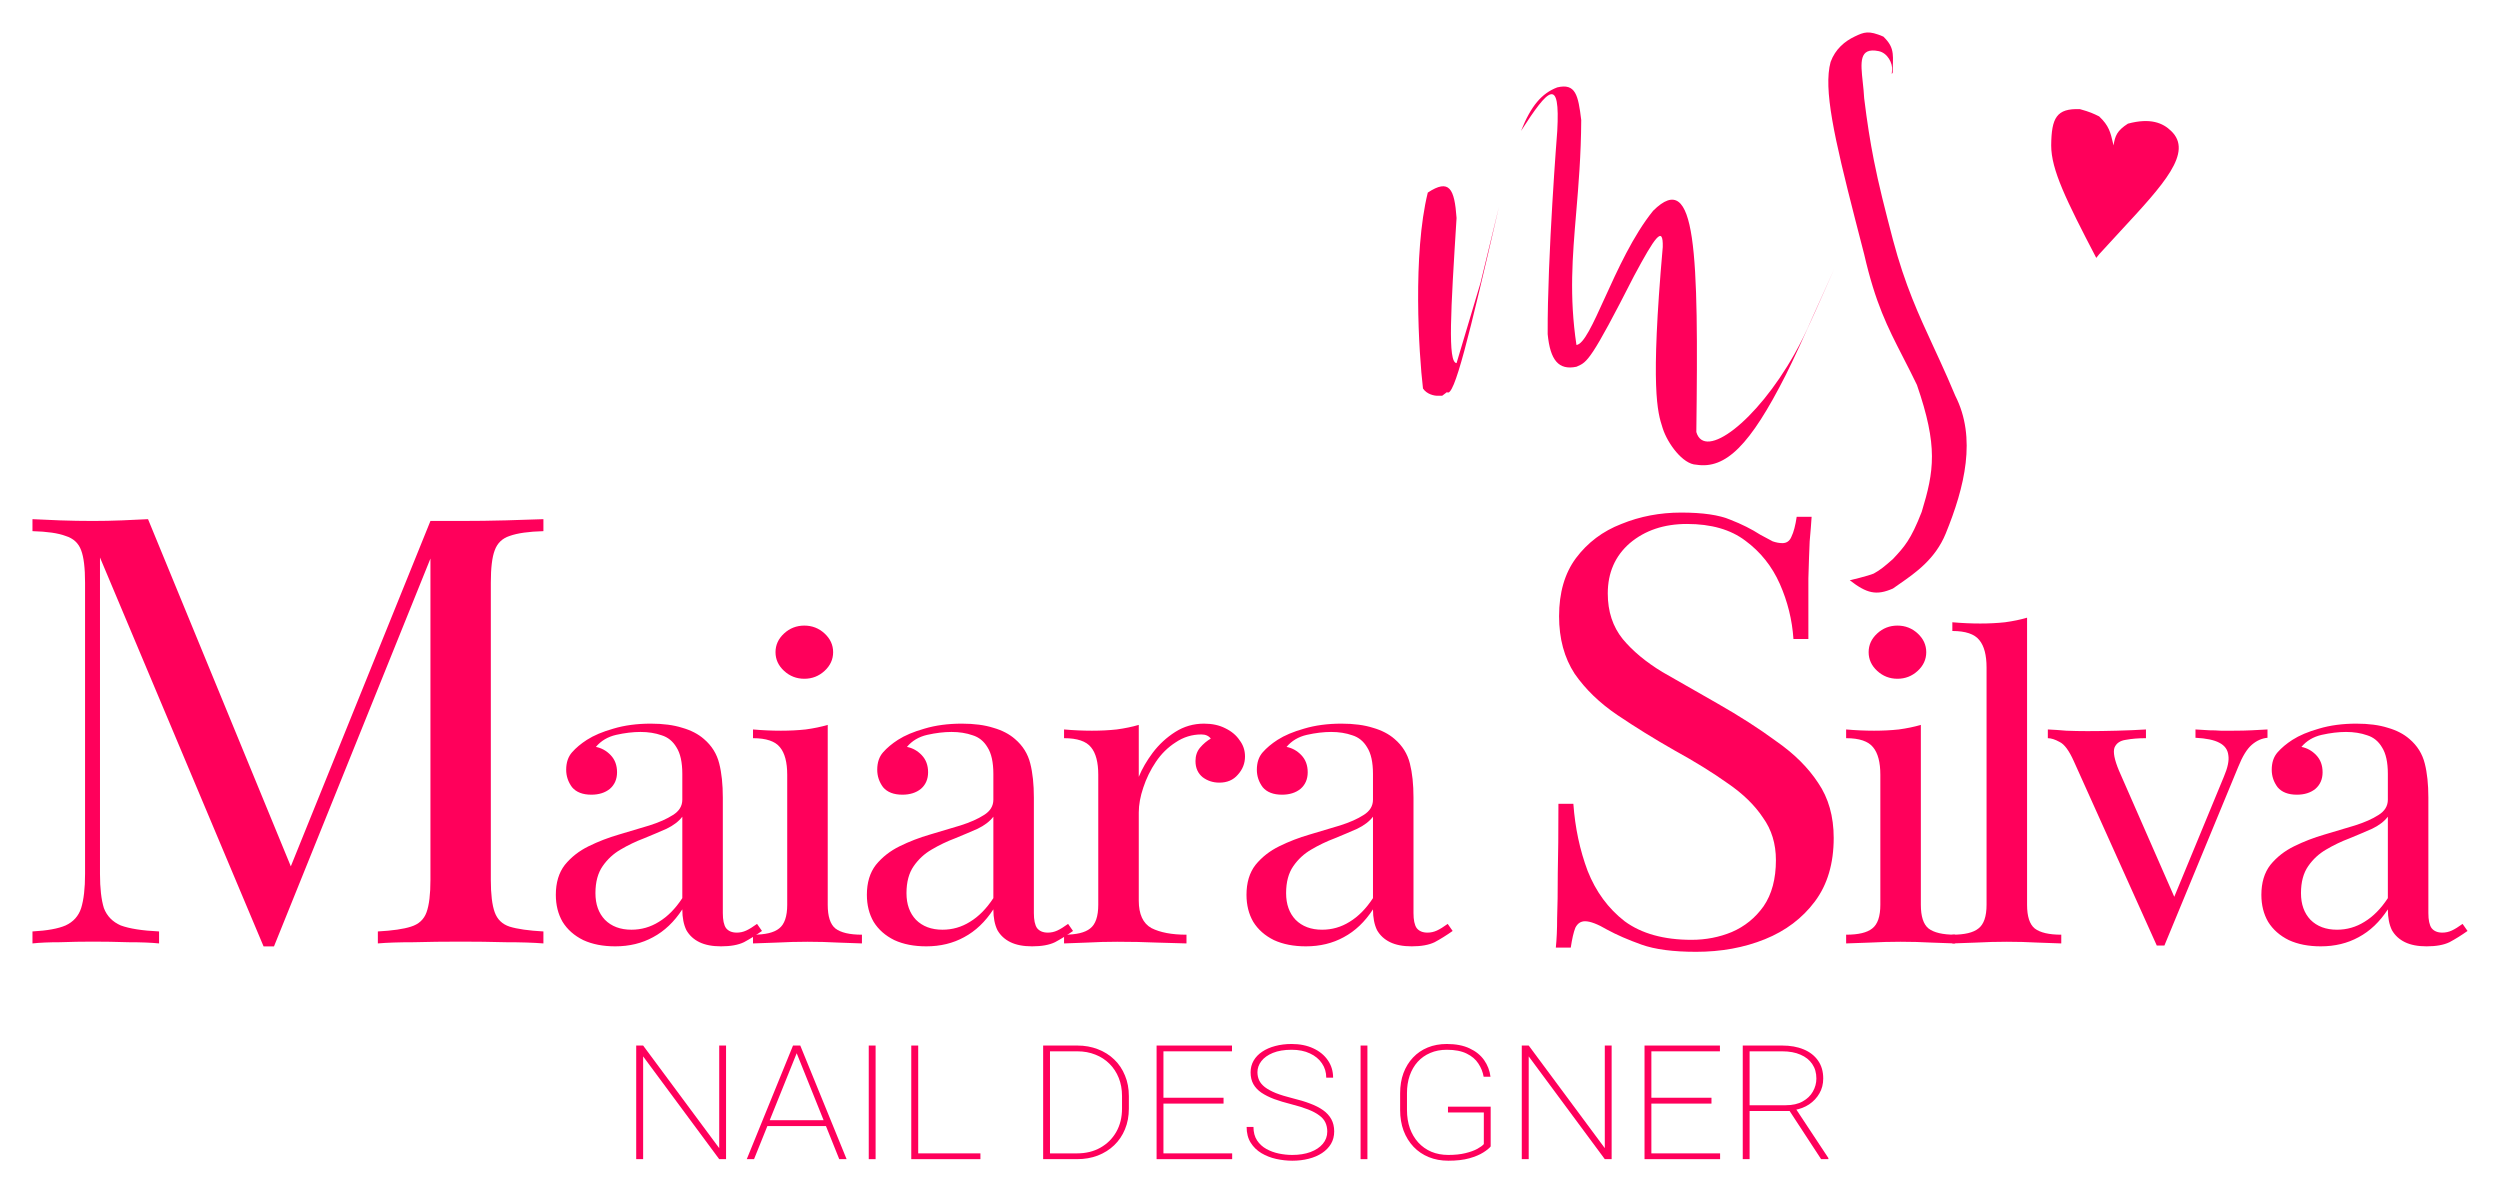 <svg width="308" height="147" viewBox="0 0 308 147" fill="none" xmlns="http://www.w3.org/2000/svg">
<g filter="url(#filter0_d_363_5)">
<path fill-rule="evenodd" clip-rule="evenodd" d="M175.312 43.864C174.795 39.518 174.037 27.28 175.903 19.728C178.571 17.968 179.192 19.25 179.448 22.857C178.729 34.322 178.34 40.664 179.448 40.736L182.402 30.841L184.676 21.455C180.961 37.585 179.13 45.103 178.266 44.311L177.675 44.758H177.084C176.691 44.758 175.785 44.58 175.312 43.864ZM187.39 12.129C188.618 9.044 189.93 7.501 191.854 6.766C194.123 6.226 194.435 7.731 194.808 10.788C194.783 15.123 194.475 18.777 194.188 22.186C193.726 27.655 193.318 32.493 194.218 38.501C195.118 38.414 196.243 35.936 197.695 32.738C199.263 29.286 201.211 24.994 203.67 21.963C209.019 16.655 209.263 27.11 208.988 49.228C210.004 52.755 216.387 47.949 221.071 39.632C221.823 38.296 222.531 36.869 223.167 35.372C223.64 34.314 224.095 33.308 224.535 32.337L224.536 32.334C224.536 32.334 225.522 30.16 225.986 29.114C225.986 29.114 221.735 38.785 219.998 42.212C215.611 50.867 212.611 53.821 208.988 53.251C207.32 53.205 205.443 50.63 204.852 48.781L204.812 48.657C204.219 46.811 203.307 43.977 204.852 26.433C204.916 23.707 203.903 25.168 201.307 30.008C196.021 40.393 195.539 40.604 194.336 41.13L194.29 41.15C194.267 41.161 194.242 41.172 194.218 41.183C192.028 41.639 190.984 40.389 190.673 37.16C190.63 27.591 191.854 12.129 191.854 12.129C192.222 5.414 190.803 6.82 187.39 12.129ZM228.538 22.952C225.967 12.911 224.627 6.947 225.53 3.637C226.112 2.029 227.302 1.072 228.484 0.508C229.666 -0.056 230.2 -0.274 232.029 0.508C232.794 1.251 233.089 1.83 233.181 2.604C233.217 2.91 233.221 3.247 233.21 3.637C233.202 4.091 233.192 4.538 233.181 4.978C233.153 4.869 233 5.5 233.101 4.66C233.202 3.82 232.567 2.516 231.438 2.296C229.025 1.809 229.226 3.673 229.492 6.133C229.56 6.761 229.632 7.429 229.666 8.107C230.028 11.063 230.406 13.445 230.856 15.723C231.463 18.798 232.202 21.684 233.21 25.538C234.694 31.124 236.363 34.735 238.222 38.759L238.228 38.771C238.483 39.323 238.742 39.883 239.004 40.457C239.614 41.79 240.242 43.198 240.891 44.758C243.529 49.942 242.059 55.98 239.709 61.743C238.42 64.883 235.996 66.566 234.014 67.943C233.736 68.136 233.467 68.323 233.21 68.507C231.154 69.407 229.989 69.106 227.893 67.493C227.893 67.493 230.177 66.952 230.847 66.66C231.631 66.232 232.174 65.789 233.21 64.872L233.218 64.864C234.622 63.36 235.41 62.515 236.755 59.062C238.285 54.031 238.782 50.989 236.164 43.417C235.896 42.86 235.635 42.333 235.382 41.828C235.053 41.172 234.736 40.554 234.43 39.958C232.533 36.258 231.062 33.388 229.666 27.326L229.596 27.057C229.224 25.618 228.871 24.251 228.538 22.952ZM258.26 27.773C254.534 20.625 252.712 16.916 252.707 13.917C252.74 10.502 253.366 9.338 256.251 9.447C257.464 9.783 257.888 9.983 258.615 10.341C259.822 11.479 260.015 12.311 260.327 13.659L260.334 13.691C260.351 13.764 260.369 13.84 260.387 13.917C260.576 12.729 260.814 12.1 262.159 11.235C264.954 10.482 266.489 11.164 267.477 12.129C270.244 14.755 266.564 18.725 261.256 24.453C260.411 25.366 259.524 26.323 258.615 27.326C258.496 27.477 258.378 27.626 258.26 27.773Z" fill="#FF005B"/>
<path d="M66.948 59.961V61.438C65.135 61.487 63.748 61.684 62.789 62.028C61.882 62.324 61.269 62.914 60.949 63.8C60.629 64.637 60.469 65.966 60.469 67.787V104.405C60.469 106.176 60.629 107.505 60.949 108.391C61.269 109.277 61.882 109.868 62.789 110.163C63.748 110.458 65.135 110.655 66.948 110.754V112.23C65.721 112.132 64.175 112.083 62.309 112.083C60.496 112.033 58.656 112.009 56.79 112.009C54.71 112.009 52.764 112.033 50.951 112.083C49.138 112.083 47.672 112.132 46.552 112.23V110.754C48.365 110.655 49.724 110.458 50.631 110.163C51.591 109.868 52.231 109.277 52.55 108.391C52.87 107.505 53.031 106.176 53.031 104.405V63.8L53.35 64.022L33.754 112.599H32.474L12.318 64.686V103.666C12.318 105.438 12.478 106.841 12.798 107.874C13.171 108.859 13.865 109.572 14.878 110.015C15.944 110.409 17.517 110.655 19.597 110.754V112.23C18.637 112.132 17.384 112.083 15.838 112.083C14.291 112.033 12.825 112.009 11.439 112.009C10.105 112.009 8.746 112.033 7.359 112.083C6.026 112.083 4.906 112.132 4 112.23V110.754C5.813 110.655 7.173 110.409 8.079 110.015C9.039 109.572 9.679 108.859 9.999 107.874C10.319 106.841 10.479 105.438 10.479 103.666V67.787C10.479 65.966 10.319 64.637 9.999 63.8C9.679 62.914 9.039 62.324 8.079 62.028C7.173 61.684 5.813 61.487 4 61.438V59.961C4.906 60.01 6.026 60.059 7.359 60.109C8.746 60.158 10.105 60.182 11.439 60.182C12.612 60.182 13.811 60.158 15.038 60.109C16.318 60.059 17.384 60.01 18.237 59.961L36.394 104.109L35.034 104.7L53.031 60.182C53.67 60.182 54.283 60.182 54.87 60.182C55.51 60.182 56.15 60.182 56.79 60.182C58.656 60.182 60.496 60.158 62.309 60.109C64.175 60.059 65.721 60.01 66.948 59.961Z" fill="#FF005B"/>
<path d="M75.798 112.589C74.282 112.589 72.97 112.333 71.861 111.821C70.752 111.275 69.901 110.524 69.31 109.569C68.755 108.613 68.478 107.504 68.478 106.241C68.478 104.74 68.848 103.511 69.587 102.556C70.364 101.6 71.343 100.833 72.526 100.253C73.71 99.672 74.948 99.195 76.242 98.819C77.573 98.41 78.83 98.034 80.013 97.693C81.196 97.318 82.157 96.891 82.897 96.414C83.673 95.936 84.061 95.305 84.061 94.52V91.346C84.061 89.913 83.821 88.821 83.34 88.07C82.897 87.32 82.287 86.825 81.51 86.586C80.734 86.313 79.865 86.176 78.904 86.176C77.98 86.176 76.981 86.296 75.909 86.535C74.874 86.773 74.042 87.268 73.414 88.019C74.116 88.156 74.726 88.497 75.244 89.043C75.761 89.589 76.02 90.288 76.02 91.141C76.02 91.995 75.724 92.677 75.133 93.189C74.541 93.667 73.783 93.906 72.859 93.906C71.787 93.906 70.992 93.598 70.475 92.984C69.994 92.336 69.754 91.619 69.754 90.834C69.754 89.947 69.994 89.231 70.475 88.684C70.955 88.138 71.565 87.627 72.305 87.149C73.155 86.603 74.246 86.142 75.576 85.767C76.944 85.357 78.479 85.153 80.179 85.153C81.695 85.153 82.989 85.323 84.061 85.665C85.133 85.972 86.021 86.432 86.723 87.046C87.684 87.865 88.313 88.872 88.609 90.067C88.904 91.227 89.052 92.626 89.052 94.264V108.494C89.052 109.347 89.182 109.961 89.441 110.336C89.736 110.712 90.18 110.899 90.771 110.899C91.178 110.899 91.566 110.814 91.936 110.643C92.306 110.473 92.749 110.2 93.267 109.824L93.877 110.695C93.101 111.241 92.361 111.701 91.659 112.077C90.956 112.418 90.013 112.589 88.831 112.589C87.758 112.589 86.871 112.418 86.169 112.077C85.466 111.735 84.93 111.241 84.56 110.592C84.228 109.91 84.061 109.057 84.061 108.033C83.063 109.569 81.862 110.712 80.457 111.462C79.089 112.213 77.536 112.589 75.798 112.589ZM77.795 110.541C79.015 110.541 80.142 110.217 81.177 109.569C82.25 108.92 83.211 107.948 84.061 106.651V96.618C83.618 97.198 82.971 97.693 82.12 98.103C81.27 98.478 80.346 98.871 79.347 99.28C78.349 99.655 77.388 100.116 76.464 100.662C75.576 101.174 74.837 101.856 74.246 102.71C73.654 103.563 73.358 104.672 73.358 106.037C73.358 107.402 73.746 108.494 74.523 109.313C75.336 110.132 76.427 110.541 77.795 110.541Z" fill="#FF005B"/>
<path d="M99.092 73.073C100.054 73.073 100.885 73.397 101.588 74.045C102.29 74.694 102.642 75.461 102.642 76.349C102.642 77.236 102.29 78.004 101.588 78.652C100.885 79.3 100.054 79.624 99.092 79.624C98.131 79.624 97.299 79.3 96.597 78.652C95.894 78.004 95.543 77.236 95.543 76.349C95.543 75.461 95.894 74.694 96.597 74.045C97.299 73.397 98.131 73.073 99.092 73.073ZM101.976 85.306V107.47C101.976 108.903 102.29 109.876 102.919 110.387C103.584 110.899 104.675 111.155 106.191 111.155V112.23C105.562 112.196 104.601 112.162 103.307 112.128C102.05 112.06 100.775 112.025 99.481 112.025C98.224 112.025 96.948 112.06 95.654 112.128C94.36 112.162 93.399 112.196 92.77 112.23V111.155C94.286 111.155 95.358 110.899 95.987 110.387C96.652 109.876 96.985 108.903 96.985 107.47V91.448C96.985 89.913 96.689 88.787 96.098 88.07C95.506 87.32 94.397 86.944 92.77 86.944V85.869C93.954 85.972 95.1 86.023 96.209 86.023C97.281 86.023 98.297 85.972 99.259 85.869C100.257 85.733 101.163 85.545 101.976 85.306Z" fill="#FF005B"/>
<path d="M114.119 112.589C112.603 112.589 111.291 112.333 110.182 111.821C109.073 111.275 108.222 110.524 107.631 109.569C107.076 108.613 106.799 107.504 106.799 106.241C106.799 104.74 107.169 103.511 107.908 102.556C108.685 101.6 109.664 100.833 110.847 100.253C112.03 99.672 113.269 99.195 114.563 98.819C115.894 98.41 117.151 98.034 118.334 97.693C119.517 97.318 120.478 96.891 121.218 96.414C121.994 95.936 122.382 95.305 122.382 94.52V91.346C122.382 89.913 122.142 88.821 121.661 88.07C121.218 87.32 120.608 86.825 119.831 86.586C119.055 86.313 118.186 86.176 117.225 86.176C116.3 86.176 115.302 86.296 114.23 86.535C113.195 86.773 112.363 87.268 111.735 88.019C112.437 88.156 113.047 88.497 113.565 89.043C114.082 89.589 114.341 90.288 114.341 91.141C114.341 91.995 114.045 92.677 113.454 93.189C112.862 93.667 112.104 93.906 111.18 93.906C110.108 93.906 109.313 93.598 108.795 92.984C108.315 92.336 108.075 91.619 108.075 90.834C108.075 89.947 108.315 89.231 108.795 88.684C109.276 88.138 109.886 87.627 110.625 87.149C111.476 86.603 112.566 86.142 113.897 85.767C115.265 85.357 116.8 85.153 118.5 85.153C120.016 85.153 121.31 85.323 122.382 85.665C123.454 85.972 124.342 86.432 125.044 87.046C126.005 87.865 126.634 88.872 126.93 90.067C127.225 91.227 127.373 92.626 127.373 94.264V108.494C127.373 109.347 127.503 109.961 127.761 110.336C128.057 110.712 128.501 110.899 129.092 110.899C129.499 110.899 129.887 110.814 130.257 110.643C130.627 110.473 131.07 110.2 131.588 109.824L132.198 110.695C131.421 111.241 130.682 111.701 129.98 112.077C129.277 112.418 128.334 112.589 127.151 112.589C126.079 112.589 125.192 112.418 124.489 112.077C123.787 111.735 123.251 111.241 122.881 110.592C122.548 109.91 122.382 109.057 122.382 108.033C121.384 109.569 120.182 110.712 118.777 111.462C117.41 112.213 115.857 112.589 114.119 112.589ZM116.116 110.541C117.336 110.541 118.463 110.217 119.498 109.569C120.571 108.92 121.532 107.948 122.382 106.651V96.618C121.938 97.198 121.291 97.693 120.441 98.103C119.591 98.478 118.667 98.871 117.668 99.28C116.67 99.655 115.709 100.116 114.785 100.662C113.897 101.174 113.158 101.856 112.566 102.71C111.975 103.563 111.679 104.672 111.679 106.037C111.679 107.402 112.067 108.494 112.844 109.313C113.657 110.132 114.748 110.541 116.116 110.541Z" fill="#FF005B"/>
<path d="M148.338 85.153C149.336 85.153 150.205 85.34 150.944 85.716C151.721 86.091 152.312 86.586 152.719 87.2C153.163 87.78 153.385 88.446 153.385 89.196C153.385 90.049 153.089 90.8 152.497 91.448C151.943 92.097 151.185 92.421 150.224 92.421C149.447 92.421 148.763 92.199 148.172 91.756C147.58 91.278 147.284 90.612 147.284 89.759C147.284 89.111 147.469 88.565 147.839 88.121C148.246 87.644 148.689 87.268 149.17 86.995C148.911 86.654 148.523 86.483 148.005 86.483C146.859 86.483 145.806 86.808 144.844 87.456C143.883 88.07 143.07 88.872 142.404 89.862C141.739 90.851 141.221 91.909 140.852 93.035C140.482 94.127 140.297 95.151 140.297 96.106V106.958C140.297 108.63 140.815 109.756 141.85 110.336C142.922 110.882 144.364 111.155 146.175 111.155V112.23C145.325 112.196 144.123 112.162 142.571 112.128C141.018 112.06 139.373 112.025 137.635 112.025C136.378 112.025 135.121 112.06 133.864 112.128C132.644 112.162 131.72 112.196 131.091 112.23V111.155C132.607 111.155 133.679 110.899 134.308 110.387C134.973 109.876 135.306 108.903 135.306 107.47V91.448C135.306 89.913 135.01 88.787 134.419 88.07C133.827 87.32 132.718 86.944 131.091 86.944V85.869C132.274 85.972 133.42 86.023 134.53 86.023C135.602 86.023 136.618 85.972 137.58 85.869C138.578 85.733 139.484 85.545 140.297 85.306V91.704C140.704 90.715 141.277 89.725 142.016 88.736C142.792 87.712 143.717 86.859 144.789 86.176C145.861 85.494 147.044 85.153 148.338 85.153Z" fill="#FF005B"/>
<path d="M160.888 112.589C159.373 112.589 158.06 112.333 156.951 111.821C155.842 111.275 154.992 110.524 154.4 109.569C153.846 108.613 153.568 107.504 153.568 106.241C153.568 104.74 153.938 103.511 154.677 102.556C155.454 101.6 156.433 100.833 157.617 100.253C158.8 99.672 160.038 99.195 161.332 98.819C162.663 98.41 163.92 98.034 165.103 97.693C166.286 97.318 167.247 96.891 167.987 96.414C168.763 95.936 169.151 95.305 169.151 94.52V91.346C169.151 89.913 168.911 88.821 168.43 88.07C167.987 87.32 167.377 86.825 166.6 86.586C165.824 86.313 164.955 86.176 163.994 86.176C163.07 86.176 162.071 86.296 160.999 86.535C159.964 86.773 159.132 87.268 158.504 88.019C159.206 88.156 159.816 88.497 160.334 89.043C160.851 89.589 161.11 90.288 161.11 91.141C161.11 91.995 160.814 92.677 160.223 93.189C159.631 93.667 158.874 93.906 157.949 93.906C156.877 93.906 156.082 93.598 155.565 92.984C155.084 92.336 154.844 91.619 154.844 90.834C154.844 89.947 155.084 89.231 155.565 88.684C156.045 88.138 156.655 87.627 157.395 87.149C158.245 86.603 159.336 86.142 160.667 85.767C162.035 85.357 163.569 85.153 165.269 85.153C166.785 85.153 168.079 85.323 169.151 85.665C170.224 85.972 171.111 86.432 171.813 87.046C172.774 87.865 173.403 88.872 173.699 90.067C173.994 91.227 174.142 92.626 174.142 94.264V108.494C174.142 109.347 174.272 109.961 174.531 110.336C174.826 110.712 175.27 110.899 175.862 110.899C176.268 110.899 176.656 110.814 177.026 110.643C177.396 110.473 177.839 110.2 178.357 109.824L178.967 110.695C178.191 111.241 177.451 111.701 176.749 112.077C176.046 112.418 175.104 112.589 173.921 112.589C172.848 112.589 171.961 112.418 171.259 112.077C170.556 111.735 170.02 111.241 169.65 110.592C169.318 109.91 169.151 109.057 169.151 108.033C168.153 109.569 166.952 110.712 165.547 111.462C164.179 112.213 162.626 112.589 160.888 112.589ZM162.885 110.541C164.105 110.541 165.232 110.217 166.268 109.569C167.34 108.92 168.301 107.948 169.151 106.651V96.618C168.708 97.198 168.061 97.693 167.21 98.103C166.36 98.478 165.436 98.871 164.438 99.28C163.439 99.655 162.478 100.116 161.554 100.662C160.667 101.174 159.927 101.856 159.336 102.71C158.744 103.563 158.448 104.672 158.448 106.037C158.448 107.402 158.837 108.494 159.613 109.313C160.426 110.132 161.517 110.541 162.885 110.541Z" fill="#FF005B"/>
<path d="M207.115 59.149C209.782 59.149 211.808 59.444 213.194 60.035C214.581 60.576 215.807 61.191 216.874 61.88C217.513 62.225 218.02 62.496 218.393 62.693C218.82 62.84 219.22 62.914 219.593 62.914C220.126 62.914 220.5 62.643 220.713 62.102C220.979 61.561 221.193 60.748 221.353 59.666H223.192C223.139 60.502 223.059 61.511 222.952 62.693C222.899 63.825 222.846 65.35 222.792 67.27C222.792 69.14 222.792 71.626 222.792 74.726H220.953C220.793 72.364 220.233 70.1 219.273 67.934C218.313 65.769 216.9 63.997 215.034 62.619C213.221 61.241 210.821 60.552 207.835 60.552C205.009 60.552 202.663 61.339 200.797 62.914C198.984 64.489 198.077 66.556 198.077 69.115C198.077 71.33 198.69 73.201 199.917 74.726C201.143 76.203 202.77 77.556 204.796 78.787C206.875 79.968 209.115 81.248 211.515 82.626C214.287 84.201 216.74 85.776 218.873 87.351C221.059 88.876 222.766 90.574 223.992 92.445C225.272 94.315 225.912 96.579 225.912 99.237C225.912 102.387 225.139 104.995 223.592 107.062C222.046 109.129 219.993 110.68 217.433 111.713C214.874 112.747 212.048 113.264 208.955 113.264C206.129 113.264 203.889 112.968 202.236 112.378C200.583 111.787 199.17 111.172 197.997 110.532C196.824 109.843 195.918 109.499 195.278 109.499C194.745 109.499 194.345 109.769 194.078 110.311C193.865 110.852 193.678 111.664 193.518 112.747H191.678C191.785 111.713 191.838 110.508 191.838 109.129C191.892 107.702 191.918 105.857 191.918 103.592C191.972 101.328 191.998 98.474 191.998 95.029H193.838C194.051 97.982 194.638 100.738 195.598 103.297C196.611 105.857 198.131 107.924 200.157 109.499C202.236 111.024 204.983 111.787 208.395 111.787C210.155 111.787 211.808 111.467 213.354 110.827C214.954 110.138 216.26 109.08 217.273 107.653C218.287 106.176 218.793 104.282 218.793 101.968C218.793 99.95 218.26 98.203 217.193 96.727C216.18 95.201 214.741 93.798 212.874 92.519C211.008 91.19 208.822 89.836 206.316 88.458C203.809 87.031 201.463 85.579 199.277 84.102C197.091 82.626 195.331 80.928 193.998 79.008C192.718 77.04 192.078 74.677 192.078 71.921C192.078 69.017 192.772 66.63 194.158 64.76C195.598 62.84 197.464 61.438 199.757 60.552C202.05 59.617 204.503 59.149 207.115 59.149Z" fill="#FF005B"/>
<path d="M233.765 73.073C234.726 73.073 235.558 73.397 236.261 74.045C236.963 74.694 237.314 75.461 237.314 76.349C237.314 77.236 236.963 78.004 236.261 78.652C235.558 79.3 234.726 79.624 233.765 79.624C232.804 79.624 231.972 79.3 231.27 78.652C230.567 78.004 230.216 77.236 230.216 76.349C230.216 75.461 230.567 74.694 231.27 74.045C231.972 73.397 232.804 73.073 233.765 73.073ZM236.649 85.306V107.47C236.649 108.903 236.963 109.876 237.592 110.387C238.257 110.899 239.348 111.155 240.863 111.155V112.23C240.235 112.196 239.274 112.162 237.98 112.128C236.723 112.06 235.447 112.025 234.153 112.025C232.896 112.025 231.621 112.06 230.327 112.128C229.033 112.162 228.072 112.196 227.443 112.23V111.155C228.959 111.155 230.031 110.899 230.66 110.387C231.325 109.876 231.658 108.903 231.658 107.47V91.448C231.658 89.913 231.362 88.787 230.771 88.07C230.179 87.32 229.07 86.944 227.443 86.944V85.869C228.626 85.972 229.772 86.023 230.881 86.023C231.954 86.023 232.97 85.972 233.931 85.869C234.93 85.733 235.835 85.545 236.649 85.306Z" fill="#FF005B"/>
<path d="M249.735 72.1V107.47C249.735 108.903 250.049 109.876 250.677 110.387C251.343 110.899 252.434 111.155 253.949 111.155V112.23C253.321 112.196 252.36 112.162 251.066 112.128C249.809 112.06 248.533 112.025 247.239 112.025C245.982 112.025 244.707 112.06 243.413 112.128C242.119 112.162 241.158 112.196 240.529 112.23V111.155C242.045 111.155 243.117 110.899 243.745 110.387C244.411 109.876 244.744 108.903 244.744 107.47V78.242C244.744 76.707 244.448 75.581 243.856 74.864C243.265 74.113 242.156 73.738 240.529 73.738V72.663C241.712 72.766 242.858 72.817 243.967 72.817C245.039 72.817 246.056 72.766 247.017 72.663C248.016 72.527 248.921 72.339 249.735 72.1Z" fill="#FF005B"/>
<path d="M279.355 85.869V86.893C278.653 86.961 278.006 87.251 277.415 87.763C276.823 88.275 276.268 89.179 275.751 90.476L266.656 112.486C266.508 112.486 266.36 112.486 266.212 112.486C266.065 112.486 265.898 112.486 265.713 112.486L255.509 89.811C254.918 88.48 254.326 87.678 253.735 87.405C253.18 87.098 252.7 86.944 252.293 86.944V85.869C253.032 85.903 253.79 85.954 254.567 86.023C255.38 86.057 256.249 86.074 257.173 86.074C258.319 86.074 259.521 86.057 260.778 86.023C262.072 85.989 263.273 85.938 264.382 85.869V86.944C263.458 86.944 262.626 87.012 261.887 87.149C261.184 87.251 260.722 87.575 260.5 88.121C260.316 88.667 260.5 89.606 261.055 90.937L267.987 106.753L267.654 107.009L273.976 91.704C274.457 90.578 274.642 89.691 274.531 89.043C274.457 88.36 274.087 87.848 273.422 87.507C272.793 87.166 271.813 86.961 270.483 86.893V85.869C271.148 85.903 271.721 85.938 272.202 85.972C272.682 85.972 273.144 85.989 273.588 86.023C274.069 86.023 274.586 86.023 275.141 86.023C275.991 86.023 276.749 86.006 277.415 85.972C278.117 85.938 278.764 85.903 279.355 85.869Z" fill="#FF005B"/>
<path d="M285.921 112.589C284.406 112.589 283.093 112.333 281.984 111.821C280.875 111.275 280.025 110.524 279.433 109.569C278.878 108.613 278.601 107.504 278.601 106.241C278.601 104.74 278.971 103.511 279.71 102.556C280.487 101.6 281.466 100.833 282.65 100.253C283.833 99.672 285.071 99.195 286.365 98.819C287.696 98.41 288.953 98.034 290.136 97.693C291.319 97.318 292.28 96.891 293.02 96.414C293.796 95.936 294.184 95.305 294.184 94.52V91.346C294.184 89.913 293.944 88.821 293.463 88.07C293.02 87.32 292.41 86.825 291.633 86.586C290.857 86.313 289.988 86.176 289.027 86.176C288.103 86.176 287.104 86.296 286.032 86.535C284.997 86.773 284.165 87.268 283.537 88.019C284.239 88.156 284.849 88.497 285.367 89.043C285.884 89.589 286.143 90.288 286.143 91.141C286.143 91.995 285.847 92.677 285.256 93.189C284.664 93.667 283.906 93.906 282.982 93.906C281.91 93.906 281.115 93.598 280.598 92.984C280.117 92.336 279.877 91.619 279.877 90.834C279.877 89.947 280.117 89.231 280.598 88.684C281.078 88.138 281.688 87.627 282.428 87.149C283.278 86.603 284.369 86.142 285.7 85.767C287.067 85.357 288.602 85.153 290.302 85.153C291.818 85.153 293.112 85.323 294.184 85.665C295.256 85.972 296.144 86.432 296.846 87.046C297.807 87.865 298.436 88.872 298.732 90.067C299.027 91.227 299.175 92.626 299.175 94.264V108.494C299.175 109.347 299.305 109.961 299.564 110.336C299.859 110.712 300.303 110.899 300.894 110.899C301.301 110.899 301.689 110.814 302.059 110.643C302.429 110.473 302.872 110.2 303.39 109.824L304 110.695C303.224 111.241 302.484 111.701 301.782 112.077C301.079 112.418 300.137 112.589 298.954 112.589C297.881 112.589 296.994 112.418 296.292 112.077C295.589 111.735 295.053 111.241 294.683 110.592C294.351 109.91 294.184 109.057 294.184 108.033C293.186 109.569 291.985 110.712 290.58 111.462C289.212 112.213 287.659 112.589 285.921 112.589ZM287.918 110.541C289.138 110.541 290.265 110.217 291.301 109.569C292.373 108.92 293.334 107.948 294.184 106.651V96.618C293.741 97.198 293.094 97.693 292.243 98.103C291.393 98.478 290.469 98.871 289.471 99.28C288.472 99.655 287.511 100.116 286.587 100.662C285.7 101.174 284.96 101.856 284.369 102.71C283.777 103.563 283.481 104.672 283.481 106.037C283.481 107.402 283.87 108.494 284.646 109.313C285.459 110.132 286.55 110.541 287.918 110.541Z" fill="#FF005B"/>
<path d="M89.45 124.811V138.808H88.607L79.234 126.148V138.808H78.38V124.811H79.234L88.607 137.452V124.811H89.45Z" fill="#FF005B"/>
<path d="M98.293 125.407L92.898 138.808H92.002L97.699 124.811H98.397L98.293 125.407ZM103.396 138.808L98.011 125.407L97.907 124.811H98.594L104.302 138.808H103.396ZM102.063 134.011V134.732H94.283V134.011H102.063Z" fill="#FF005B"/>
<path d="M107.874 124.811V138.808H107.03V124.811H107.874Z" fill="#FF005B"/>
<path d="M120.788 138.096V138.808H112.748V138.096H120.788ZM113.123 124.811V138.808H112.269V124.811H113.123Z" fill="#FF005B"/>
<path d="M132.692 138.808H129.099L129.12 138.096H132.692C133.782 138.096 134.74 137.862 135.566 137.395C136.4 136.927 137.052 136.28 137.524 135.453C137.997 134.62 138.233 133.662 138.233 132.579V131.012C138.233 130.204 138.097 129.464 137.826 128.791C137.556 128.118 137.174 127.538 136.681 127.051C136.195 126.564 135.615 126.189 134.942 125.927C134.268 125.657 133.532 125.523 132.734 125.523H129.036V124.811H132.734C133.643 124.811 134.483 124.962 135.254 125.263C136.032 125.558 136.705 125.981 137.274 126.532C137.844 127.077 138.285 127.734 138.597 128.503C138.917 129.265 139.076 130.111 139.076 131.041V132.579C139.076 133.508 138.917 134.357 138.597 135.126C138.285 135.889 137.84 136.546 137.264 137.097C136.695 137.641 136.021 138.064 135.244 138.366C134.473 138.66 133.622 138.808 132.692 138.808ZM129.359 124.811V138.808H128.516V124.811H129.359Z" fill="#FF005B"/>
<path d="M151.803 138.096V138.808H142.961V138.096H151.803ZM143.336 124.811V138.808H142.492V124.811H143.336ZM150.741 131.242V131.963H142.961V131.242H150.741ZM151.782 124.811V125.523H142.961V124.811H151.782Z" fill="#FF005B"/>
<path d="M163.519 135.414C163.519 134.998 163.443 134.626 163.29 134.299C163.138 133.966 162.884 133.671 162.53 133.415C162.183 133.152 161.725 132.909 161.155 132.684C160.586 132.46 159.885 132.242 159.051 132.031C158.288 131.838 157.597 131.63 156.979 131.406C156.368 131.175 155.844 130.912 155.406 130.618C154.976 130.323 154.646 129.974 154.417 129.57C154.188 129.16 154.073 128.676 154.073 128.118C154.073 127.58 154.198 127.096 154.448 126.667C154.698 126.237 155.049 125.872 155.5 125.571C155.958 125.263 156.493 125.029 157.104 124.869C157.722 124.703 158.395 124.619 159.124 124.619C160.145 124.619 161.037 124.799 161.801 125.158C162.565 125.51 163.162 126 163.592 126.628C164.023 127.25 164.238 127.964 164.238 128.772H163.394C163.394 128.112 163.217 127.522 162.863 127.003C162.516 126.484 162.023 126.077 161.384 125.782C160.753 125.481 159.999 125.331 159.124 125.331C158.222 125.331 157.455 125.459 156.823 125.715C156.198 125.971 155.722 126.311 155.396 126.734C155.077 127.151 154.917 127.606 154.917 128.099C154.917 128.452 154.986 128.782 155.125 129.089C155.271 129.397 155.507 129.679 155.833 129.935C156.167 130.191 156.614 130.435 157.177 130.666C157.746 130.89 158.454 131.108 159.301 131.319C160.079 131.505 160.777 131.717 161.395 131.954C162.02 132.185 162.554 132.457 162.999 132.771C163.443 133.085 163.783 133.457 164.019 133.886C164.255 134.315 164.373 134.818 164.373 135.395C164.373 135.966 164.241 136.475 163.978 136.924C163.714 137.366 163.346 137.744 162.874 138.058C162.408 138.366 161.86 138.599 161.228 138.76C160.603 138.92 159.93 139 159.208 139C158.548 139 157.885 138.926 157.219 138.779C156.559 138.632 155.955 138.394 155.406 138.068C154.858 137.741 154.417 137.311 154.084 136.779C153.75 136.248 153.584 135.6 153.584 134.838H154.427C154.427 135.491 154.573 136.042 154.865 136.491C155.156 136.933 155.538 137.286 156.01 137.548C156.483 137.811 156.996 138 157.552 138.116C158.114 138.231 158.666 138.289 159.208 138.289C160.055 138.289 160.801 138.17 161.447 137.933C162.1 137.689 162.606 137.353 162.967 136.924C163.335 136.488 163.519 135.985 163.519 135.414Z" fill="#FF005B"/>
<path d="M168.466 124.811V138.808H167.623V124.811H168.466Z" fill="#FF005B"/>
<path d="M183.651 132.338V137.241C183.484 137.459 183.182 137.705 182.745 137.981C182.314 138.257 181.742 138.497 181.026 138.702C180.311 138.901 179.447 139 178.433 139C177.558 139 176.756 138.853 176.027 138.558C175.305 138.263 174.68 137.84 174.153 137.289C173.625 136.731 173.215 136.071 172.924 135.309C172.639 134.54 172.497 133.687 172.497 132.752V130.695C172.497 129.778 172.632 128.951 172.903 128.214C173.181 127.471 173.573 126.83 174.08 126.292C174.587 125.754 175.191 125.34 175.892 125.052C176.6 124.763 177.385 124.619 178.246 124.619C179.357 124.619 180.29 124.799 181.047 125.158C181.811 125.51 182.408 125.991 182.839 126.599C183.269 127.208 183.533 127.894 183.63 128.657H182.786C182.682 128.067 182.464 127.522 182.13 127.022C181.804 126.516 181.325 126.109 180.693 125.802C180.061 125.488 179.245 125.331 178.246 125.331C177.489 125.331 176.808 125.462 176.204 125.725C175.6 125.981 175.083 126.346 174.653 126.821C174.229 127.295 173.903 127.859 173.674 128.512C173.451 129.166 173.34 129.887 173.34 130.675V132.752C173.34 133.572 173.458 134.322 173.694 135.001C173.937 135.674 174.281 136.257 174.726 136.751C175.177 137.244 175.715 137.625 176.34 137.895C176.972 138.157 177.669 138.289 178.433 138.289C179.239 138.289 179.94 138.215 180.537 138.068C181.141 137.92 181.63 137.744 182.005 137.539C182.387 137.327 182.655 137.132 182.807 136.952V133.059H178.391V132.338H183.651Z" fill="#FF005B"/>
<path d="M198.554 124.811V138.808H197.711L188.337 126.148V138.808H187.483V124.811H188.337L197.711 137.452V124.811H198.554Z" fill="#FF005B"/>
<path d="M211.916 138.096V138.808H203.074V138.096H211.916ZM203.449 124.811V138.808H202.606V124.811H203.449ZM210.854 131.242V131.963H203.074V131.242H210.854ZM211.895 124.811V125.523H203.074V124.811H211.895Z" fill="#FF005B"/>
<path d="M214.707 124.811H219.571C220.571 124.811 221.449 124.968 222.206 125.282C222.963 125.597 223.553 126.055 223.976 126.657C224.407 127.26 224.622 128 224.622 128.878C224.622 129.551 224.466 130.159 224.153 130.704C223.841 131.249 223.417 131.701 222.883 132.06C222.348 132.412 221.744 132.643 221.071 132.752L220.706 132.877H215.113L215.093 132.165H219.998C220.838 132.165 221.536 132.008 222.091 131.694C222.654 131.38 223.074 130.973 223.351 130.473C223.636 129.967 223.778 129.435 223.778 128.878C223.778 128.179 223.608 127.583 223.268 127.09C222.935 126.59 222.452 126.205 221.821 125.936C221.196 125.661 220.446 125.523 219.571 125.523H215.551V138.808H214.707V124.811ZM224.362 138.808L220.3 132.598L221.237 132.588L225.257 138.673V138.808H224.362Z" fill="#FF005B"/>
</g>
<defs>
<filter id="filter0_d_363_5" x="0" y="0" width="308" height="147" filterUnits="userSpaceOnUse" color-interpolation-filters="sRGB">
<feFlood flood-opacity="0" result="BackgroundImageFix"/>
<feColorMatrix in="SourceAlpha" type="matrix" values="0 0 0 0 0 0 0 0 0 0 0 0 0 0 0 0 0 0 127 0" result="hardAlpha"/>
<feOffset dy="4"/>
<feGaussianBlur stdDeviation="2"/>
<feComposite in2="hardAlpha" operator="out"/>
<feColorMatrix type="matrix" values="0 0 0 0 0 0 0 0 0 0 0 0 0 0 0 0 0 0 0.25 0"/>
<feBlend mode="normal" in2="BackgroundImageFix" result="effect1_dropShadow_363_5"/>
<feBlend mode="normal" in="SourceGraphic" in2="effect1_dropShadow_363_5" result="shape"/>
</filter>
</defs>
</svg>
